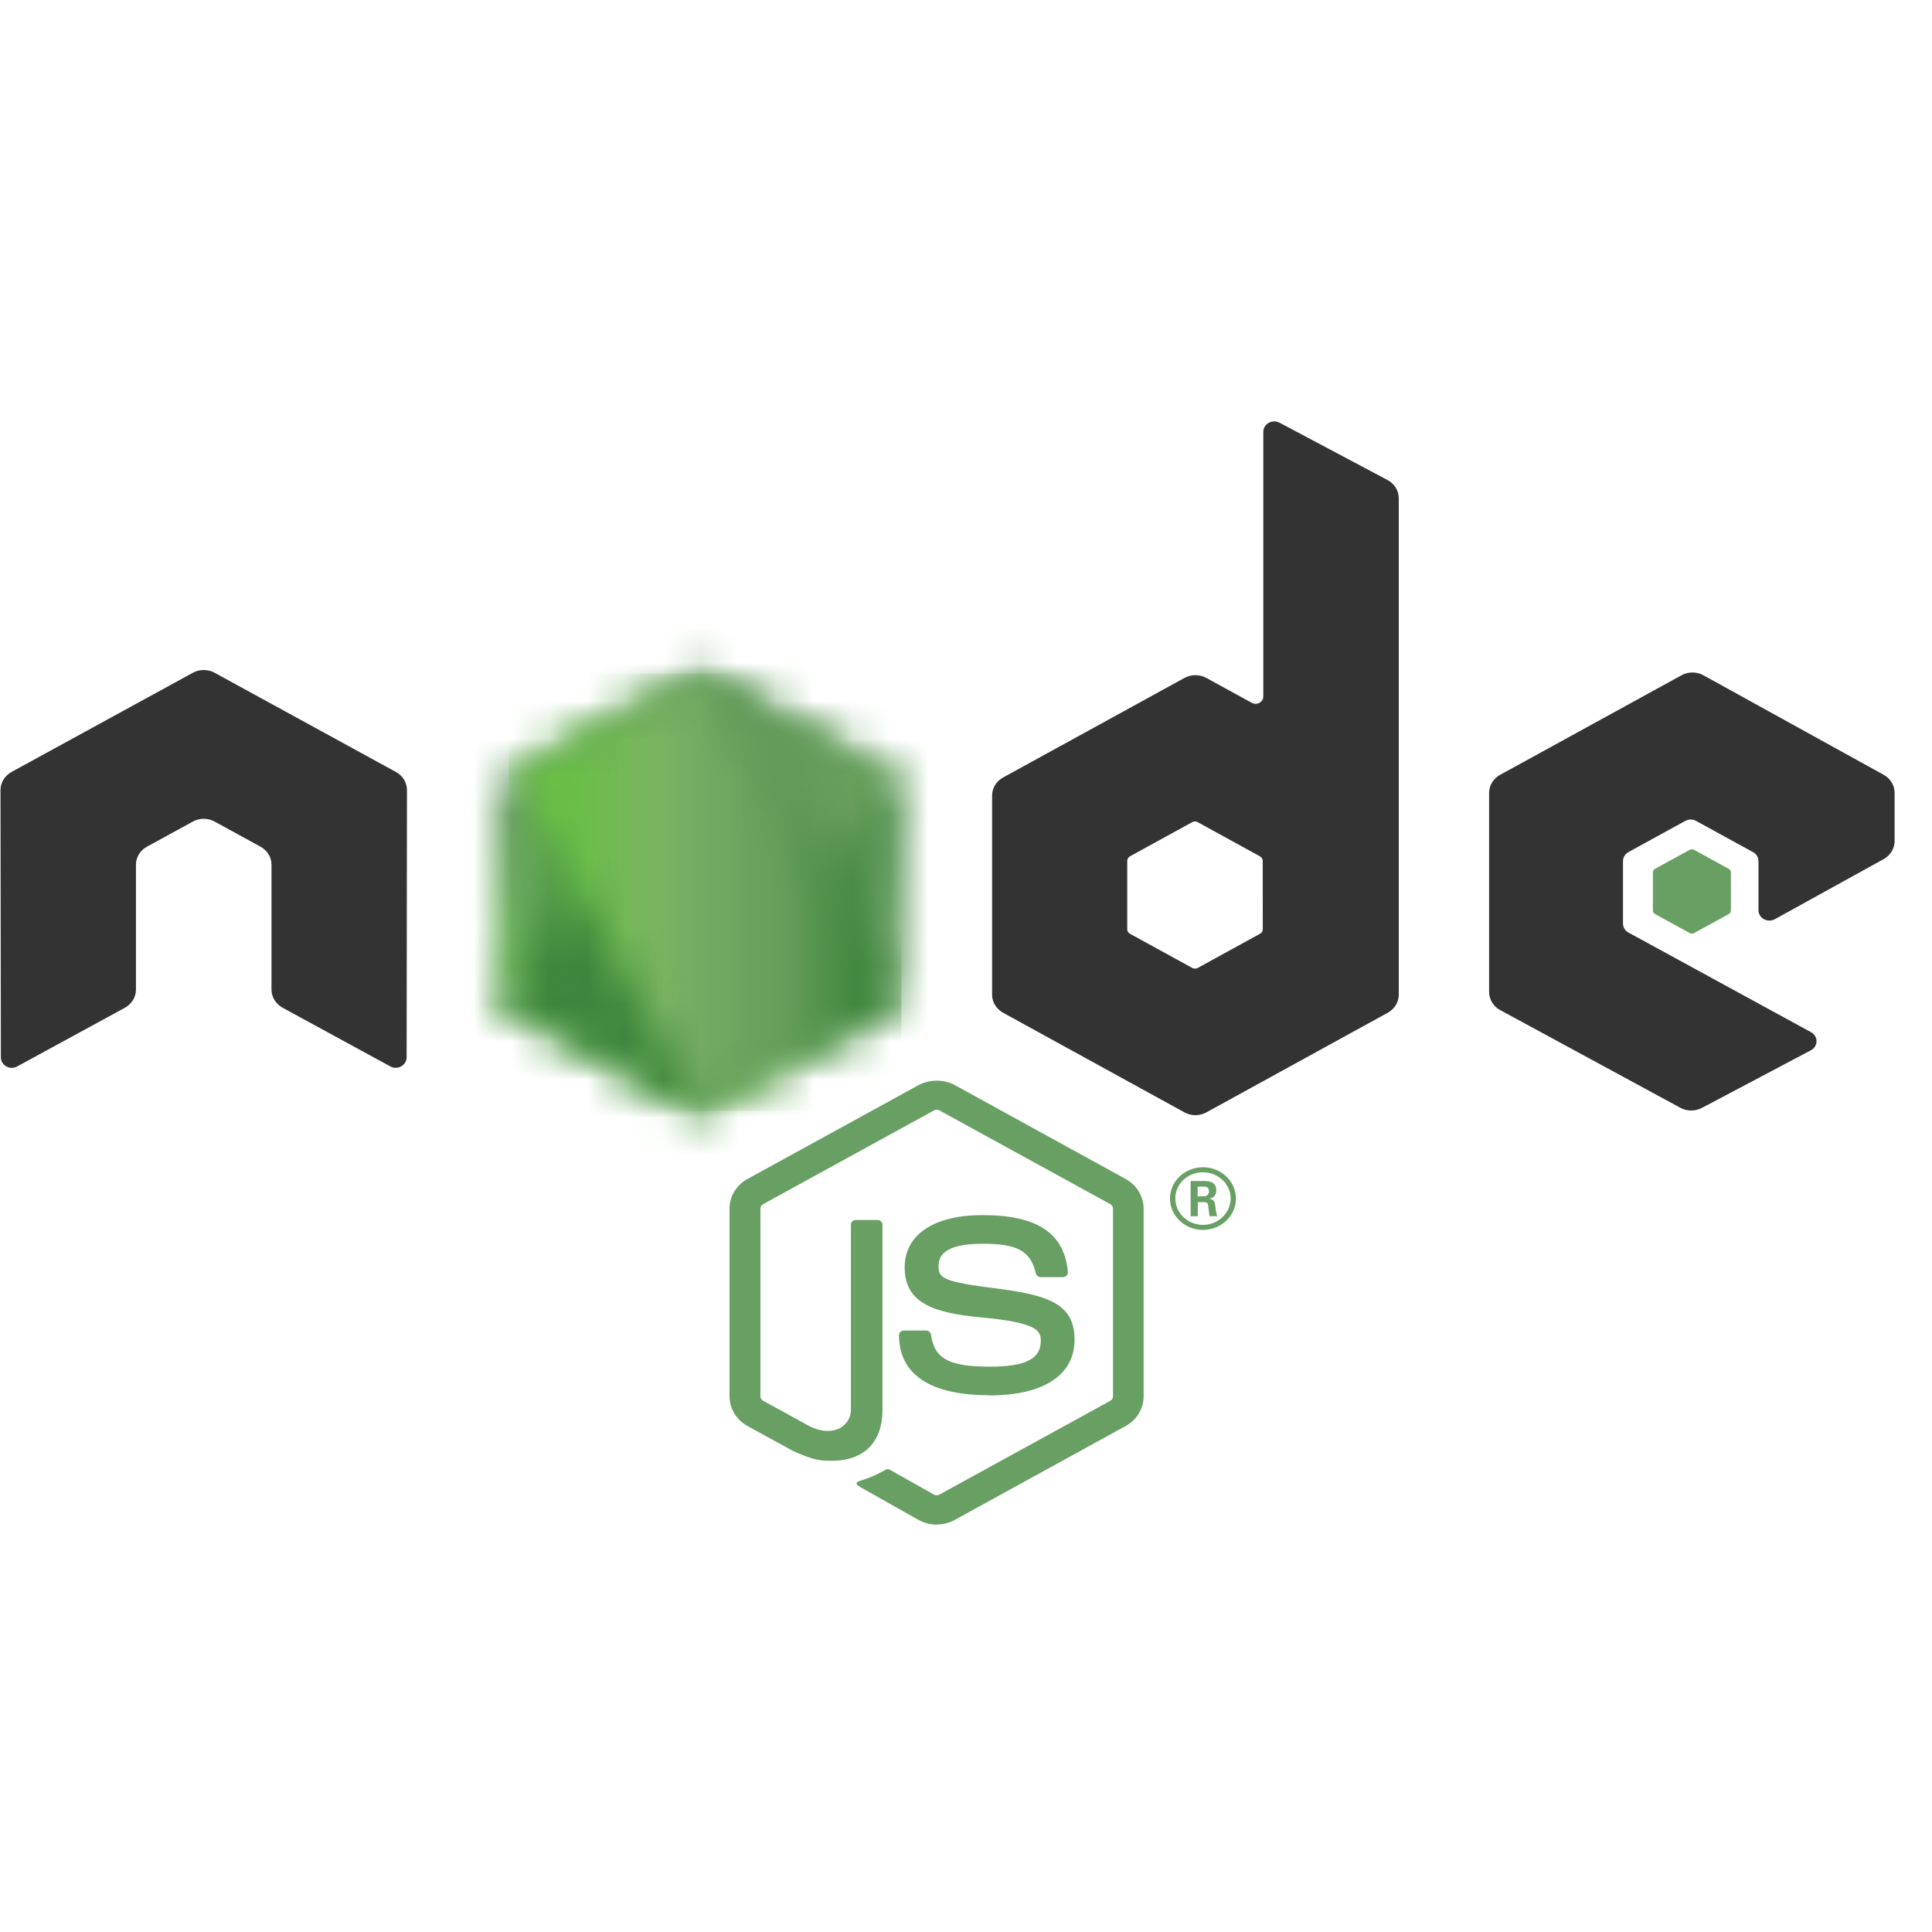 <svg width="51" height="51" viewBox="0 0 51 51" fill="none" xmlns="http://www.w3.org/2000/svg">
<g clip-path="url(#clip0_17_395)">
<path d="M24.726 40.246C24.561 40.246 24.397 40.204 24.252 40.125L22.745 39.276C22.52 39.157 22.63 39.114 22.704 39.09C23.004 38.99 23.065 38.968 23.386 38.794C23.419 38.776 23.463 38.783 23.498 38.802L24.656 39.455C24.698 39.477 24.757 39.477 24.796 39.455L29.311 36.977C29.353 36.954 29.38 36.908 29.38 36.861V31.906C29.38 31.856 29.353 31.812 29.31 31.787L24.797 29.311C24.755 29.287 24.7 29.287 24.658 29.311L20.145 31.787C20.101 31.811 20.073 31.857 20.073 31.905V36.86C20.073 36.907 20.101 36.952 20.143 36.975L21.38 37.654C22.051 37.973 22.462 37.597 22.462 37.219V32.328C22.462 32.258 22.519 32.205 22.593 32.205H23.165C23.236 32.205 23.295 32.258 23.295 32.328V37.221C23.295 38.072 22.806 38.561 21.957 38.561C21.696 38.561 21.491 38.561 20.917 38.292L19.732 37.643C19.439 37.482 19.258 37.181 19.258 36.86V31.905C19.258 31.582 19.439 31.281 19.732 31.122L24.252 28.642C24.538 28.489 24.918 28.489 25.201 28.642L29.716 31.123C30.007 31.283 30.189 31.583 30.189 31.906V36.861C30.189 37.182 30.007 37.482 29.716 37.643L25.201 40.123C25.057 40.203 24.893 40.243 24.726 40.243" fill="#689F63"/>
<path d="M26.121 36.831C24.145 36.831 23.731 35.969 23.731 35.245C23.731 35.176 23.789 35.122 23.862 35.122H24.445C24.509 35.122 24.564 35.166 24.574 35.227C24.662 35.792 24.924 36.077 26.119 36.077C27.07 36.077 27.475 35.873 27.475 35.393C27.475 35.116 27.36 34.911 25.881 34.774C24.645 34.657 23.881 34.398 23.881 33.458C23.881 32.592 24.649 32.076 25.937 32.076C27.382 32.076 28.099 32.553 28.189 33.578C28.193 33.614 28.179 33.648 28.154 33.674C28.13 33.699 28.095 33.714 28.058 33.714H27.472C27.411 33.714 27.358 33.673 27.345 33.617C27.204 33.023 26.863 32.832 25.934 32.832C24.896 32.832 24.775 33.176 24.775 33.434C24.775 33.747 24.917 33.838 26.319 34.015C27.707 34.19 28.366 34.437 28.366 35.365C28.366 36.3 27.545 36.836 26.114 36.836M31.614 31.581H31.766C31.89 31.581 31.914 31.498 31.914 31.45C31.914 31.323 31.822 31.323 31.771 31.323H31.615L31.614 31.581ZM31.43 31.175H31.766C31.881 31.175 32.107 31.175 32.107 31.42C32.107 31.591 31.992 31.626 31.923 31.648C32.057 31.657 32.066 31.74 32.084 31.859C32.093 31.933 32.108 32.061 32.135 32.104H31.928C31.923 32.061 31.891 31.824 31.891 31.811C31.878 31.759 31.858 31.733 31.789 31.733H31.619V32.105H31.43V31.175ZM31.026 31.637C31.026 32.022 31.353 32.334 31.754 32.334C32.159 32.334 32.486 32.016 32.486 31.637C32.486 31.251 32.154 30.945 31.753 30.945C31.358 30.945 31.025 31.247 31.025 31.636M32.626 31.639C32.626 32.095 32.233 32.467 31.755 32.467C31.281 32.467 30.885 32.099 30.885 31.639C30.885 31.171 31.29 30.812 31.755 30.812C32.224 30.812 32.625 31.172 32.625 31.639" fill="#689F63"/>
<path fill-rule="evenodd" clip-rule="evenodd" d="M10.743 20.857C10.743 20.659 10.634 20.478 10.454 20.379L5.667 17.76C5.586 17.715 5.495 17.691 5.404 17.688H5.354C5.262 17.691 5.172 17.715 5.09 17.76L0.302 20.379C0.124 20.478 0.013 20.66 0.013 20.858L0.023 27.913C0.023 28.011 0.077 28.102 0.167 28.151C0.255 28.202 0.366 28.202 0.454 28.151L3.3 26.601C3.48 26.499 3.589 26.319 3.589 26.123V22.827C3.589 22.631 3.699 22.449 3.878 22.351L5.09 21.688C5.18 21.638 5.279 21.614 5.379 21.614C5.478 21.614 5.579 21.638 5.667 21.688L6.878 22.351C7.057 22.449 7.167 22.63 7.167 22.827V26.123C7.167 26.319 7.278 26.499 7.457 26.6L10.301 28.149C10.391 28.2 10.502 28.2 10.591 28.149C10.678 28.101 10.734 28.009 10.734 27.912L10.743 20.857ZM33.334 24.531C33.334 24.58 33.306 24.625 33.261 24.649L31.617 25.551C31.573 25.575 31.517 25.575 31.473 25.551L29.828 24.649C29.783 24.625 29.756 24.58 29.756 24.531V22.725C29.756 22.676 29.783 22.631 29.827 22.606L31.471 21.703C31.516 21.678 31.571 21.678 31.616 21.703L33.261 22.606C33.306 22.631 33.333 22.676 33.333 22.725L33.334 24.531ZM33.778 11.159C33.688 11.112 33.579 11.113 33.49 11.162C33.402 11.211 33.348 11.302 33.348 11.4V18.386C33.348 18.455 33.309 18.518 33.247 18.553C33.185 18.587 33.107 18.587 33.044 18.553L31.845 17.896C31.667 17.798 31.447 17.798 31.267 17.896L26.479 20.524C26.3 20.622 26.189 20.804 26.189 20.999V26.258C26.189 26.454 26.3 26.635 26.479 26.734L31.267 29.364C31.446 29.462 31.666 29.462 31.846 29.364L36.635 26.733C36.813 26.634 36.924 26.453 36.924 26.256V13.152C36.924 12.952 36.81 12.769 36.627 12.671L33.778 11.159ZM49.725 22.678C49.903 22.579 50.013 22.398 50.013 22.203V20.928C50.013 20.732 49.903 20.551 49.725 20.453L44.967 17.826C44.787 17.727 44.566 17.727 44.387 17.826L39.599 20.454C39.419 20.552 39.309 20.733 39.309 20.93V26.186C39.309 26.384 39.421 26.566 39.601 26.664L44.358 29.243C44.534 29.338 44.748 29.339 44.926 29.246L47.803 27.725C47.894 27.677 47.952 27.585 47.952 27.486C47.952 27.387 47.896 27.295 47.806 27.247L42.989 24.618C42.898 24.569 42.843 24.478 42.843 24.38V22.731C42.843 22.633 42.897 22.542 42.987 22.493L44.486 21.671C44.575 21.621 44.685 21.621 44.774 21.671L46.274 22.493C46.364 22.541 46.419 22.633 46.419 22.731V24.027C46.419 24.125 46.474 24.216 46.564 24.265C46.653 24.314 46.764 24.314 46.853 24.264L49.725 22.678Z" fill="#333333"/>
<path fill-rule="evenodd" clip-rule="evenodd" d="M44.606 22.432C44.641 22.413 44.683 22.413 44.717 22.432L45.636 22.936C45.671 22.955 45.692 22.99 45.692 23.027V24.037C45.692 24.074 45.671 24.109 45.636 24.128L44.717 24.632C44.683 24.651 44.641 24.651 44.606 24.632L43.688 24.128C43.653 24.109 43.632 24.074 43.632 24.037V23.027C43.632 22.99 43.652 22.955 43.687 22.936L44.606 22.432Z" fill="#689F63"/>
<mask id="mask0_17_395" style="mask-type:luminance" maskUnits="userSpaceOnUse" x="13" y="17" width="11" height="13">
<path d="M18.179 17.852L13.417 20.466C13.239 20.563 13.13 20.744 13.13 20.939V26.17C13.13 26.366 13.239 26.546 13.417 26.644L18.18 29.26C18.358 29.357 18.577 29.357 18.755 29.26L23.516 26.644C23.694 26.546 23.803 26.366 23.803 26.17V20.939C23.803 20.744 23.694 20.563 23.515 20.466L18.754 17.852C18.665 17.803 18.566 17.779 18.466 17.779C18.367 17.779 18.267 17.803 18.178 17.852" fill="white"/>
</mask>
<g mask="url(#mask0_17_395)">
<path d="M28.615 20.022L15.197 13.767L8.317 27.114L21.735 33.369L28.615 20.022Z" fill="url(#paint0_linear_17_395)"/>
</g>
<mask id="mask1_17_395" style="mask-type:luminance" maskUnits="userSpaceOnUse" x="13" y="17" width="11" height="13">
<path d="M13.248 26.502C13.293 26.559 13.35 26.607 13.417 26.644L17.502 28.888L18.182 29.259C18.284 29.315 18.4 29.339 18.514 29.331C18.552 29.328 18.59 29.321 18.627 29.311L23.649 20.566C23.611 20.526 23.566 20.493 23.515 20.465L20.397 18.753L18.749 17.851C18.703 17.825 18.652 17.807 18.6 17.794L13.248 26.502Z" fill="white"/>
</mask>
<g mask="url(#mask1_17_395)">
<path d="M7.446 21.872L16.921 34.066L29.451 25.262L19.976 13.068L7.446 21.872Z" fill="url(#paint1_linear_17_395)"/>
</g>
<mask id="mask2_17_395" style="mask-type:luminance" maskUnits="userSpaceOnUse" x="13" y="17" width="11" height="13">
<path d="M18.409 17.782C18.329 17.789 18.251 17.813 18.179 17.852L13.431 20.458L18.551 29.327C18.622 29.317 18.692 29.294 18.756 29.26L23.517 26.644C23.665 26.563 23.765 26.426 23.796 26.27L18.576 17.791C18.538 17.784 18.499 17.78 18.46 17.78C18.444 17.78 18.428 17.78 18.412 17.782" fill="white"/>
</mask>
<g mask="url(#mask2_17_395)">
<path d="M13.431 17.78V29.327H23.793V17.78H13.431Z" fill="url(#paint2_linear_17_395)"/>
</g>
</g>
<defs>
<linearGradient id="paint0_linear_17_395" x1="21.902" y1="16.885" x2="15.563" y2="30.483" gradientUnits="userSpaceOnUse">
<stop offset="0.3" stop-color="#3E863D"/>
<stop offset="0.5" stop-color="#55934F"/>
<stop offset="0.8" stop-color="#5AAD45"/>
</linearGradient>
<linearGradient id="paint1_linear_17_395" x1="12.24" y1="28.039" x2="24.32" y2="18.653" gradientUnits="userSpaceOnUse">
<stop offset="0.57" stop-color="#3E863D"/>
<stop offset="0.72" stop-color="#619857"/>
<stop offset="1" stop-color="#76AC64"/>
</linearGradient>
<linearGradient id="paint2_linear_17_395" x1="13.434" y1="23.554" x2="23.795" y2="23.554" gradientUnits="userSpaceOnUse">
<stop offset="0.16" stop-color="#6BBF47"/>
<stop offset="0.38" stop-color="#79B461"/>
<stop offset="0.47" stop-color="#75AC64"/>
<stop offset="0.7" stop-color="#659E5A"/>
<stop offset="0.9" stop-color="#3E863D"/>
</linearGradient>
<clipPath id="clip0_17_395">
<rect width="50" height="50" fill="white" transform="translate(0.013 0.685)"/>
</clipPath>
</defs>
</svg>

